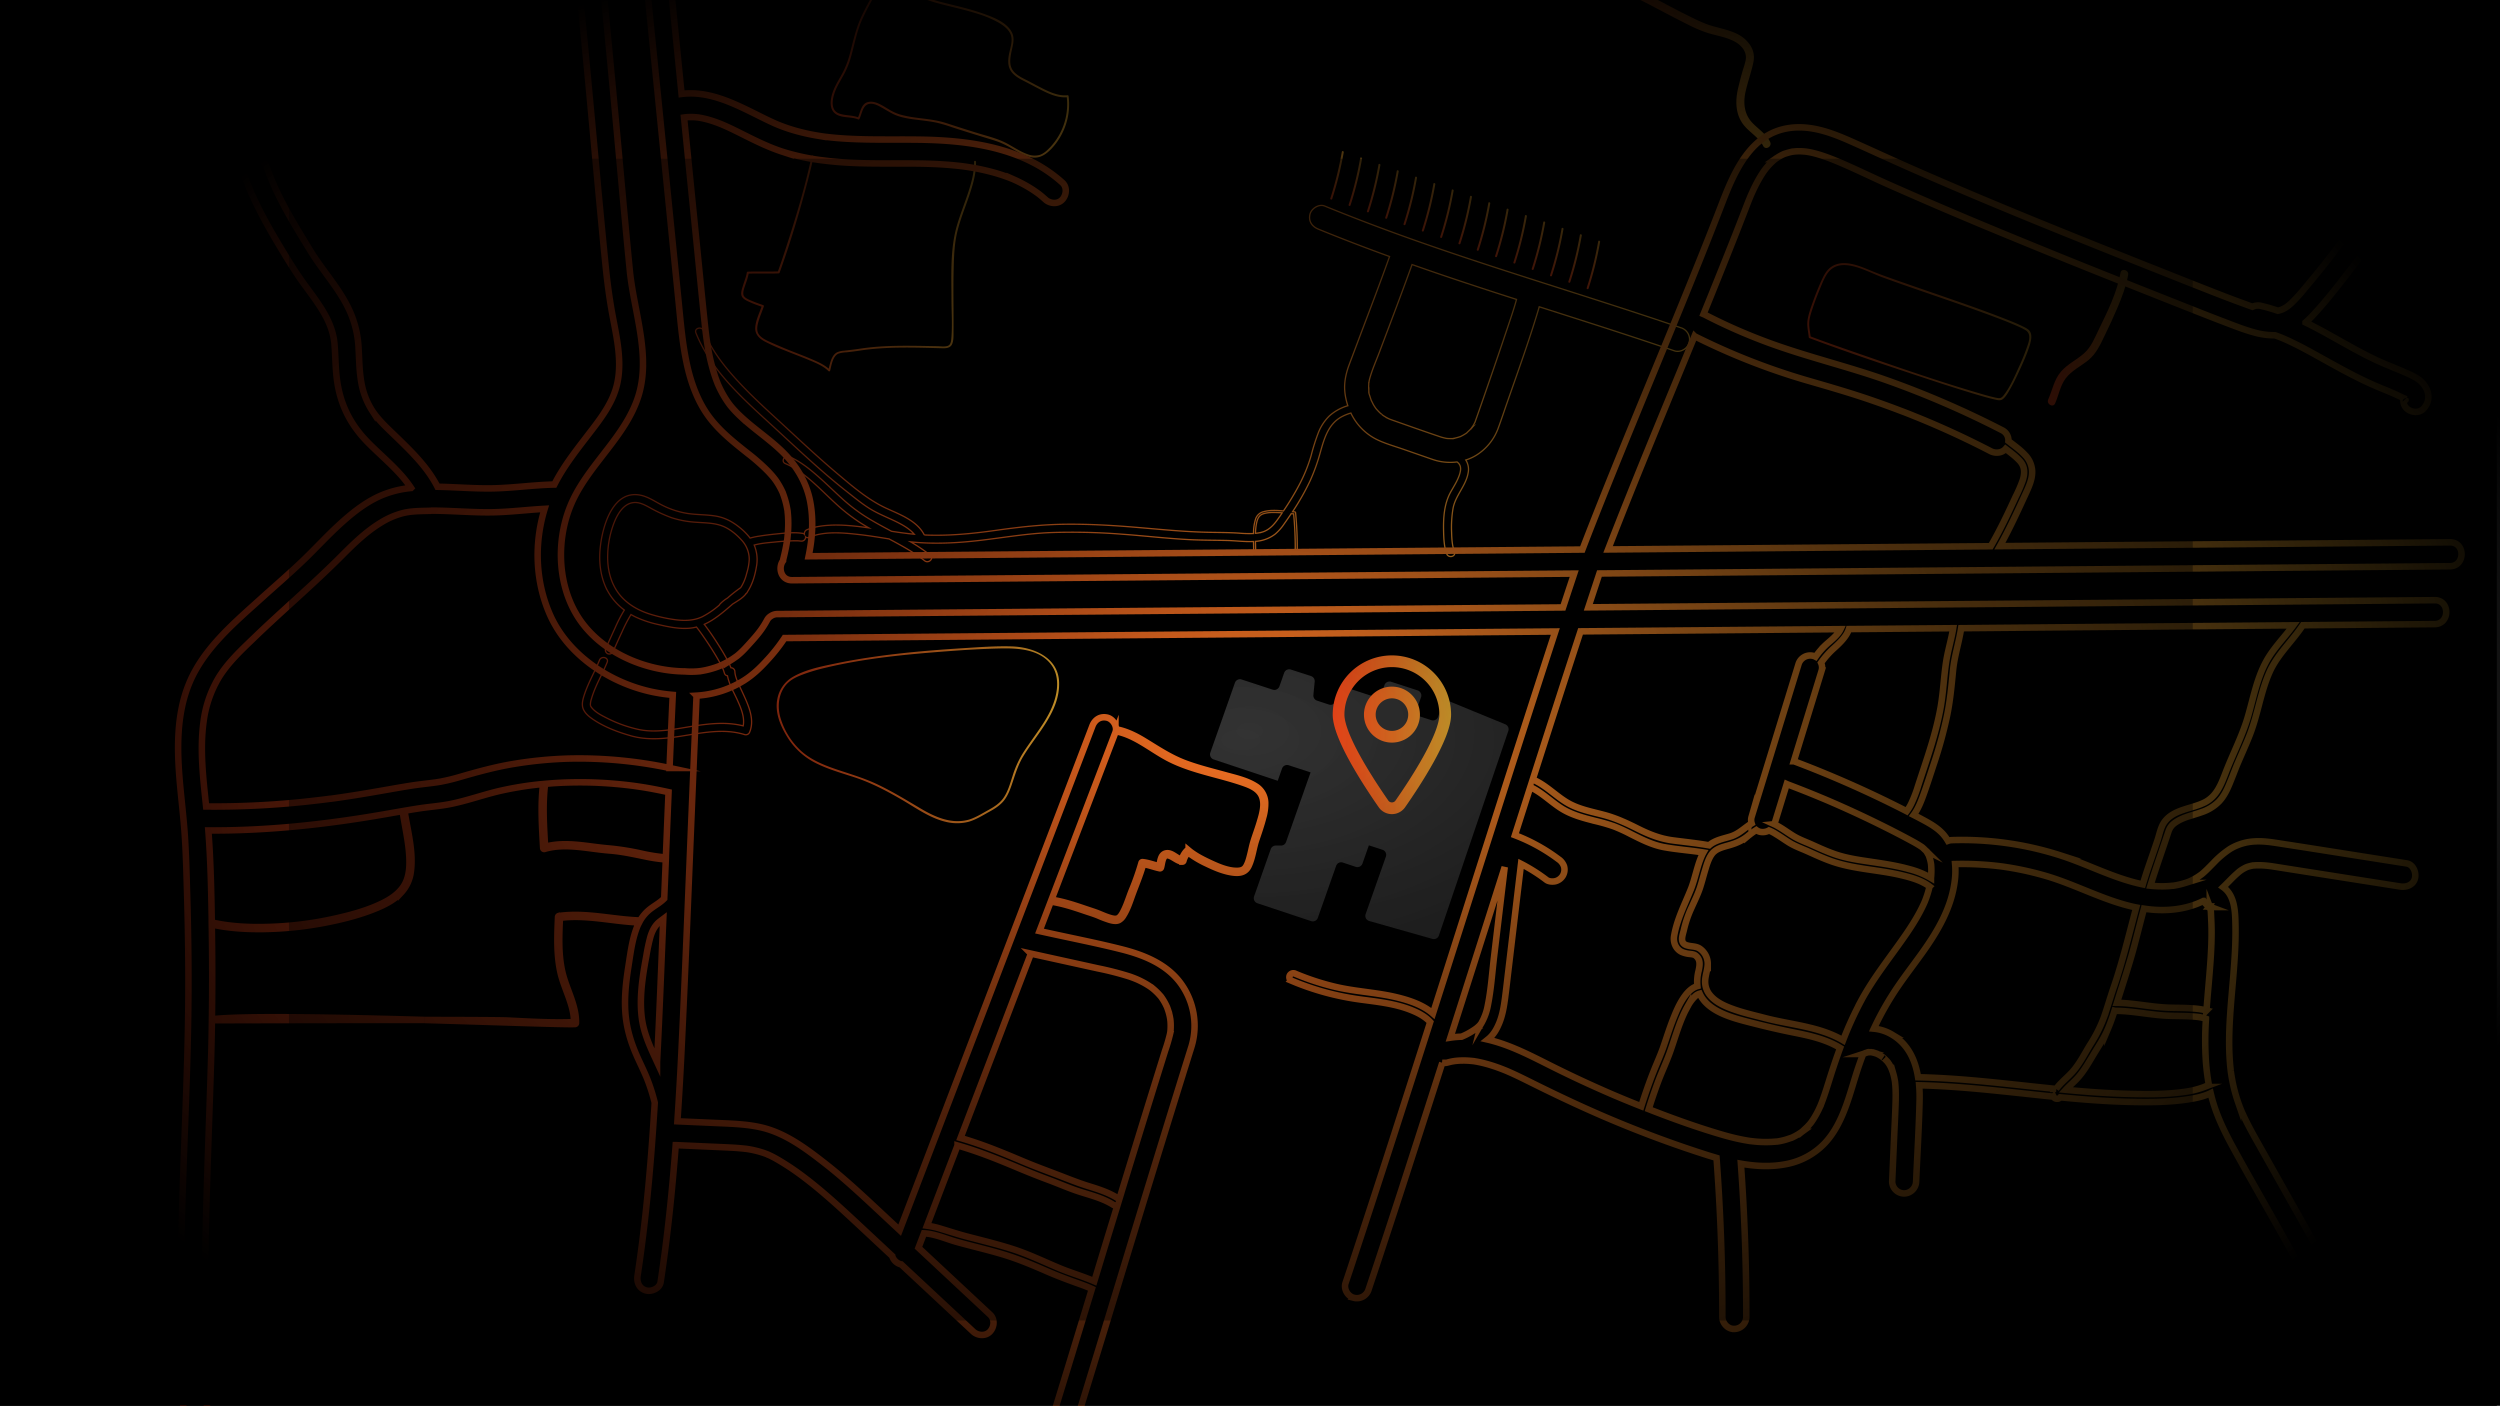 <svg id="f65cd752-c8bb-488b-950f-dc9674c15243" data-name="Слой 1" xmlns="http://www.w3.org/2000/svg" xmlns:xlink="http://www.w3.org/1999/xlink" viewBox="0 0 1920.61 1080"><defs><linearGradient id="f6a92fe5-fa51-41ba-92e2-0bf83fdcf16c" x1="1021.96" y1="134.69" x2="1032.34" y2="134.69" gradientUnits="userSpaceOnUse"><stop offset="0" stop-color="#fc4a1a"/><stop offset=".18" stop-color="#fb571d"/><stop offset=".51" stop-color="#fa7a25"/><stop offset=".96" stop-color="#f7b232"/><stop offset="1" stop-color="#f7b733"/></linearGradient><linearGradient id="ef8a8032-453b-46cc-b3d3-d6e886e8b6ae" x1="1036.03" y1="139.6" x2="1046.41" y2="139.6" xlink:href="#f6a92fe5-fa51-41ba-92e2-0bf83fdcf16c"/><linearGradient id="fc5216a8-9975-4609-a5ec-087ca37445cb" x1="1050.1" y1="144.52" x2="1060.47" y2="144.52" xlink:href="#f6a92fe5-fa51-41ba-92e2-0bf83fdcf16c"/><linearGradient id="ef5ffb62-eb1e-4c87-a8e5-c75ea6be6d1a" x1="1064.16" y1="149.43" x2="1074.54" y2="149.43" xlink:href="#f6a92fe5-fa51-41ba-92e2-0bf83fdcf16c"/><linearGradient id="b8628ef9-3352-48e3-bb10-a40f857be992" x1="1078.23" y1="154.35" x2="1088.61" y2="154.35" xlink:href="#f6a92fe5-fa51-41ba-92e2-0bf83fdcf16c"/><linearGradient id="ad987eb1-f1d1-4b1d-baf9-6cab10c21c75" x1="1092.3" y1="159.27" x2="1102.68" y2="159.27" xlink:href="#f6a92fe5-fa51-41ba-92e2-0bf83fdcf16c"/><linearGradient id="b8d7b732-b179-4230-b2e8-028ea314f60c" x1="1106.37" y1="164.18" x2="1116.74" y2="164.18" xlink:href="#f6a92fe5-fa51-41ba-92e2-0bf83fdcf16c"/><linearGradient id="b4a9c026-db2a-4866-8940-0bb164dde6ae" x1="1120.43" y1="169.1" x2="1130.81" y2="169.1" xlink:href="#f6a92fe5-fa51-41ba-92e2-0bf83fdcf16c"/><linearGradient id="b5e57293-b4ab-41ed-8cb7-1e865e0dae45" x1="1134.5" y1="174.01" x2="1144.88" y2="174.01" xlink:href="#f6a92fe5-fa51-41ba-92e2-0bf83fdcf16c"/><linearGradient id="e34d5ec4-3844-4e81-a637-dfbba794d221" x1="1148.57" y1="178.93" x2="1158.95" y2="178.93" xlink:href="#f6a92fe5-fa51-41ba-92e2-0bf83fdcf16c"/><linearGradient id="bf07550b-3d02-45b7-a588-d68d8b9593db" x1="1162.64" y1="183.84" x2="1173.01" y2="183.84" xlink:href="#f6a92fe5-fa51-41ba-92e2-0bf83fdcf16c"/><linearGradient id="b6d7aeb9-6fdf-4754-9c10-ecbfa209fc7c" x1="1176.7" y1="188.76" x2="1187.08" y2="188.76" xlink:href="#f6a92fe5-fa51-41ba-92e2-0bf83fdcf16c"/><linearGradient id="bcf67a6a-7c65-4b0e-97a6-15a161398029" x1="1190.77" y1="193.68" x2="1201.15" y2="193.68" xlink:href="#f6a92fe5-fa51-41ba-92e2-0bf83fdcf16c"/><linearGradient id="eea6cc7f-e634-41eb-83c1-fce6fd57ea00" x1="1204.84" y1="198.59" x2="1215.21" y2="198.59" xlink:href="#f6a92fe5-fa51-41ba-92e2-0bf83fdcf16c"/><linearGradient id="ad0958b1-e321-4766-863a-8eb87f259409" x1="1218.91" y1="203.51" x2="1229.28" y2="203.51" xlink:href="#f6a92fe5-fa51-41ba-92e2-0bf83fdcf16c"/><linearGradient id="a7252f00-1d25-4ce9-8a5b-57c4926a6349" x1="569.46" y1="202.46" x2="749.83" y2="202.46" xlink:href="#f6a92fe5-fa51-41ba-92e2-0bf83fdcf16c"/><linearGradient id="a759bf7f-cdbd-48c7-915d-a0d2ed0bbffc" x1="596.67" y1="564.45" x2="813.66" y2="564.45" xlink:href="#f6a92fe5-fa51-41ba-92e2-0bf83fdcf16c"/><linearGradient id="e4857348-ee57-4db1-92e6-096035842b35" x1="638.15" y1="52.17" x2="821.37" y2="52.17" xlink:href="#f6a92fe5-fa51-41ba-92e2-0bf83fdcf16c"/><linearGradient id="b66a4ffa-7673-4e61-9021-8686cbe50a7e" x1="1179.71" y1="37.99" x2="1360.28" y2="37.99" xlink:href="#f6a92fe5-fa51-41ba-92e2-0bf83fdcf16c"/><linearGradient id="a60214c5-456d-42a5-826b-151dee542a9d" x1="446.86" y1="362.64" x2="1298.51" y2="362.64" xlink:href="#f6a92fe5-fa51-41ba-92e2-0bf83fdcf16c"/><linearGradient id="f1dca898-e7c7-422b-8af9-93b90cd23686" x1="1129.56" y1="329.15" x2="1131.01" y2="329.15" xlink:href="#f6a92fe5-fa51-41ba-92e2-0bf83fdcf16c"/><linearGradient id="ef287270-3b69-494b-9950-b5ebe4a57a97" x1="1573.23" y1="259.43" x2="1635.05" y2="259.43" xlink:href="#f6a92fe5-fa51-41ba-92e2-0bf83fdcf16c"/><linearGradient id="abe16058-c21b-48a6-b719-5d51caf17882" x1="1388.38" y1="254.75" x2="1560.56" y2="254.75" xlink:href="#f6a92fe5-fa51-41ba-92e2-0bf83fdcf16c"/><linearGradient id="eef37274-3433-4b66-b9b4-c886ae9f8ad8" x1="1023.88" y1="564.45" x2="1114.82" y2="564.45" xlink:href="#f6a92fe5-fa51-41ba-92e2-0bf83fdcf16c"/><linearGradient id="b6ee2d9f-d970-4a9f-9c8c-9db2ee132e7c" x1="134.34" y1="476.03" x2="1893.58" y2="476.03" xlink:href="#f6a92fe5-fa51-41ba-92e2-0bf83fdcf16c"/><radialGradient id="af0311ae-76ca-45c6-9404-b54fde0f8e58" cx="953.28" cy="1276.58" r="579.84" gradientTransform="matrix(1 0 0 .54 0 -120.92)" gradientUnits="userSpaceOnUse"><stop offset="0" stop-opacity="0"/><stop offset="1"/></radialGradient><radialGradient id="a64866a7-bb1e-46e8-abe2-dedb21afdb36" cx="1191.32" cy="1954.43" r="959.86" gradientTransform="matrix(1.08 0 0 .67 -326.62 -747.9)" xlink:href="#af0311ae-76ca-45c6-9404-b54fde0f8e58"/></defs><path d="M-1.35-107.85h1919.52v1352.07H-1.35z"/><path d="M1030.85 116.62a264.74 264.74 0 01-8.85 35.75c-.3.94 1.18 1.35 1.48.41a264.85 264.85 0 008.84-35.76c.17-1-1.3-1.37-1.47-.4z" fill="url(#f6a92fe5-fa51-41ba-92e2-0bf83fdcf16c)"/><path d="M1044.92 121.53a264.88 264.88 0 01-8.85 35.76c-.3.94 1.18 1.34 1.48.4a264.71 264.71 0 008.84-35.75c.17-1-1.31-1.38-1.47-.41z" fill="url(#ef8a8032-453b-46cc-b3d3-d6e886e8b6ae)"/><path d="M1059 126.45a264.71 264.71 0 01-8.84 35.75c-.31.94 1.17 1.35 1.47.41a264.51 264.51 0 008.85-35.76c.17-1-1.31-1.37-1.48-.4z" fill="url(#fc5216a8-9975-4609-a5ec-087ca37445cb)"/><path d="M1073.05 131.36a264.88 264.88 0 01-8.85 35.76c-.3.94 1.18 1.34 1.48.41a264.88 264.88 0 008.85-35.76c.17-1-1.31-1.38-1.48-.41z" fill="url(#ef5ffb62-eb1e-4c87-a8e5-c75ea6be6d1a)"/><path d="M1087.12 136.28a265.25 265.25 0 01-8.85 35.76c-.3.94 1.18 1.34 1.48.4a264.71 264.71 0 008.84-35.75c.17-1-1.3-1.38-1.47-.41z" fill="url(#b8628ef9-3352-48e3-bb10-a40f857be992)"/><path d="M1101.18 141.2a264.71 264.71 0 01-8.84 35.75c-.3.94 1.17 1.34 1.48.41a264.85 264.85 0 008.84-35.76c.17-1-1.31-1.38-1.48-.4z" fill="url(#ad987eb1-f1d1-4b1d-baf9-6cab10c21c75)"/><path d="M1115.25 146.11a264.85 264.85 0 01-8.84 35.76c-.31.94 1.17 1.34 1.47.4a264.74 264.74 0 008.85-35.75c.17-1-1.31-1.38-1.48-.41z" fill="url(#b8d7b732-b179-4230-b2e8-028ea314f60c)"/><path d="M1129.32 151a264.74 264.74 0 01-8.85 35.75c-.3.94 1.18 1.35 1.48.41a264.51 264.51 0 008.85-35.76c.17-1-1.31-1.37-1.48-.4z" fill="url(#b4a9c026-db2a-4866-8940-0bb164dde6ae)"/><path d="M1143.39 155.94a264.88 264.88 0 01-8.85 35.76c-.3.94 1.18 1.34 1.48.41a265.22 265.22 0 008.84-35.76c.17-1-1.3-1.38-1.47-.41z" fill="url(#b5e57293-b4ab-41ed-8cb7-1e865e0dae45)"/><path d="M1157.45 160.86a264.71 264.71 0 01-8.84 35.75c-.3.94 1.17 1.35 1.48.41a264.71 264.71 0 008.84-35.75c.17-1-1.31-1.38-1.48-.41z" fill="url(#e34d5ec4-3844-4e81-a637-dfbba794d221)"/><path d="M1171.52 165.77a264.48 264.48 0 01-8.84 35.76c-.31.94 1.17 1.34 1.47.41a264.88 264.88 0 008.85-35.76c.17-1-1.31-1.38-1.48-.41z" fill="url(#bf07550b-3d02-45b7-a588-d68d8b9593db)"/><path d="M1185.59 170.69a265.25 265.25 0 01-8.85 35.76c-.3.94 1.18 1.34 1.48.4a264.74 264.74 0 008.85-35.75c.17-1-1.31-1.38-1.48-.41z" fill="url(#b6d7aeb9-6fdf-4754-9c10-ecbfa209fc7c)"/><path d="M1199.66 175.61a264.74 264.74 0 01-8.85 35.75c-.3.94 1.18 1.34 1.48.41a264.85 264.85 0 008.84-35.76c.17-1-1.3-1.38-1.47-.4z" fill="url(#bcf67a6a-7c65-4b0e-97a6-15a161398029)"/><path d="M1213.72 180.52a264.85 264.85 0 01-8.84 35.76c-.3.94 1.17 1.34 1.48.4a264.71 264.71 0 008.84-35.75c.17-1-1.31-1.38-1.48-.41z" fill="url(#eea6cc7f-e634-41eb-83c1-fce6fd57ea00)"/><path d="M1227.79 185.44a264.71 264.71 0 01-8.84 35.75c-.31.94 1.17 1.35 1.47.41a264.51 264.51 0 008.85-35.76c.17-1-1.31-1.37-1.48-.4z" fill="url(#ad0958b1-e321-4766-863a-8eb87f259409)"/><path d="M623.48 120.14c-5.14 24.13-12.42 47.91-20.05 71.35-1.91 5.88-3.88 11.73-6 17.54l.73-.56c-7.89.36-15.79-.08-23.68.24a.78.78 0 00-.74.56c-.47 3.36-1.88 6.59-2.86 9.82-.72 2.38-2.14 6-1.07 8.46s4.51 3.8 6.74 4.8c3 1.35 6.15 2.41 9.27 3.51l-.54-.94c-1.8 5.41-4.61 10.73-5.05 16.5-.4 5.2 2.8 8.46 7.1 10.85a145.6 145.6 0 0015.41 6.89c5.85 2.4 11.79 4.59 17.62 7 5.48 2.28 11.82 4.67 16.11 8.93a.77.77 0 001.28-.33c1.05-4 2-11.21 6.41-13.08a21.21 21.21 0 016-1c3.46-.35 6.88-.8 10.31-1.33 20.26-3.11 41-2.39 61.42-1.86 3.62.09 8.17.63 9.72-3.47 1.14-3 .88-6.68.92-9.84.07-5.35 0-10.69 0-16-.08-10.38-.16-20.78.1-31.17.25-9.64.53-19.6 2.82-29s5.93-18.22 9-27.27c2.88-8.48 5.6-17.36 5.38-26.41 0-1-1.56-1-1.53 0 .2 8.24-2.12 16.32-4.68 24.07-2.7 8.19-5.93 16.21-8.38 24.48-5.36 18.1-4.33 37.83-4.28 56.5 0 10.16.76 20.56-.11 30.69-.2 2.25-.5 5-3 5.72s-5.3.21-7.74.17c-20.05-.32-40.15-1.09-60 2-3.9.6-7.79 1-11.7 1.46a14.75 14.75 0 00-5.55 1.35c-4.39 2.46-5.39 9.37-6.53 13.71l1.28-.34c-4.28-4.25-10.45-6.66-15.91-9-6.88-2.9-13.93-5.41-20.79-8.36-3.2-1.37-6.42-2.73-9.59-4.19s-6.75-3.11-8.57-6.12c-1.91-3.18-.72-7.34.3-10.64 1.09-3.53 2.6-6.92 3.77-10.43a.79.79 0 00-.53-1c-2.8-1-5.61-1.93-8.33-3.1-2.06-.89-6.18-2.29-6.8-4.75s1-6.15 1.73-8.55a51.38 51.38 0 002.39-8.3l-.74.56c7.89-.32 15.79.12 23.68-.24a.78.78 0 00.74-.56c8.33-23.19 15.44-46.92 21.66-70.75 1.57-6 3.06-12.06 4.35-18.14.21-1-1.27-1.38-1.47-.41z" fill="url(#a7252f00-1d25-4ce9-8a5b-57c4926a6349)"/><path d="M744.37 629.66c-13.41 3.75-26.1-2-37.48-8.76-10.73-6.36-21.42-12.88-32.7-18.26-9.85-4.7-20.18-7.76-30.5-11.21-9.76-3.27-19.69-7.16-27.59-13.95a56.12 56.12 0 01-16.72-26.8c-2.51-9.3-.85-20.33 6.85-26.87 3.14-2.68 7.17-4.37 11-5.81a140.63 140.63 0 0116.94-5c30.64-7.35 62.48-10.34 93.83-12.7 13.11-1 26.24-1.79 39.38-2.12 14.08-.35 31.56.27 40.56 13 5.88 8.3 4.78 19.34 1.61 28.48-3.46 10-9.7 18.7-15.75 27.25-3 4.3-6.09 8.59-8.84 13.09a77.26 77.26 0 00-7.12 16.3c-1.88 5.71-3.52 11.93-7.06 16.88-2.9 4.07-7.11 6.72-11.42 9.08-4.88 2.67-9.65 5.76-15 7.41-.94.29-.54 1.77.4 1.47 5.48-1.69 10.35-4.82 15.35-7.56 4.06-2.22 8-4.69 11-8.32 3.62-4.45 5.44-10.16 7.22-15.52 2.13-6.45 4.22-12.81 7.76-18.65 10.77-17.76 28.3-34.69 27.56-57-.64-19.13-19.82-27-36.44-27.5-12.13-.38-24.4.56-36.5 1.32C707.53 500 674 503 641.45 509.79c-11.17 2.33-23.58 4.78-33.43 10.87a24.83 24.83 0 00-10.76 15.94c-2.21 10.4 2.12 20.9 7.54 29.58a54.27 54.27 0 0022.67 20.44c9.33 4.6 19.4 7.38 29.24 10.62 12.63 4.17 24.38 10.33 35.86 17 11.21 6.49 22.33 14.72 35.23 17.41a35.56 35.56 0 0017-.5.76.76 0 00-.43-1.49z" fill="url(#a759bf7f-cdbd-48c7-915d-a0d2ed0bbffc)"/><path d="M676-14.63c-4.53 9.26-9.94 18.07-14.29 27.42s-6.26 18.91-8.9 28.71a67.34 67.34 0 01-5.64 14.7c-2.18 4-4.64 7.93-6.47 12.15-2.3 5.29-4.56 14.07.52 18.59 4.67 4.16 12.49 2.39 18 4.8a.78.78 0 001-.28c2.25-4.44 2.54-11.76 8.9-11.76 3.1 0 6 1.7 8.62 3.16s5.34 3.17 8.11 4.57c6.3 3.19 13.7 4 20.62 4.84 4.39.56 8.8 1.06 13.14 2a106.74 106.74 0 0111.74 3.47c8.18 2.7 16.42 5.17 24.64 7.74 4 1.24 8.07 2.37 12 3.88a69 69 0 019.2 4.66c5.08 2.91 10.47 6.42 16.44 7s10.55-2.91 14.49-7.11a49.76 49.76 0 0012.81-40.2.75.75 0 00-.74-.56c-7.67.87-15.47-3.25-22.06-6.64-3.27-1.68-6.47-3.48-9.75-5.13s-6.66-3.31-9.21-6c-4-4.29-3.27-9.77-2.22-15.09.88-4.52 2.68-9.59 1-14.12-3.25-8.52-14.15-12.66-21.95-15.49-10.58-3.84-21.59-6.21-32.46-9C717.54.19 711.82-1.93 706-4c-9.68-3.39-19.51-6.89-28.09-12.65-.82-.55-1.59.78-.77 1.33 7.26 4.87 15.44 8.13 23.63 11.08C707-2 713.18.49 719.54 2.25c10.6 2.93 21.39 5.06 31.86 8.47a81 81 0 0115.65 6.6c3.74 2.17 7.76 5.07 9.39 9.25 1.92 4.89-.58 10.78-1.41 15.7-.78 4.66-.86 9.35 2.24 13.23 2.32 2.9 5.66 4.85 8.93 6.5 3.64 1.83 7.21 3.79 10.83 5.66 6.91 3.57 15.12 7.94 23.17 7l-.74-.57a48.12 48.12 0 01-12.41 38.71c-2.33 2.49-5 5.12-8.29 6.21a14.48 14.48 0 01-9.1-.48c-6.19-2.09-11.56-6.1-17.38-9-6.73-3.34-14.3-5.13-21.45-7.34q-12-3.72-24-7.67C719.11 92 711 91.39 703 90.28a83.12 83.12 0 01-11.92-2.43 39 39 0 01-8.4-3.94c-4.62-2.66-10.48-7.07-16.17-5.42-5.11 1.47-5.54 8.17-7.59 12.2l1.05-.27c-4.93-2.17-10.42-1.4-15.38-3.26-8.17-3.07-4.26-14.76-1.52-20.33 1.89-3.84 4.2-7.45 6.15-11.25a67.85 67.85 0 004.82-12.77c2.63-9.47 4.33-19 8.4-28 4.44-9.83 10.14-19 14.87-28.69.43-.88-.89-1.66-1.32-.77z" fill="url(#e4857348-ee57-4db1-92e6-096035842b35)"/><path d="M1359.93 109.05c-3.15-6.25-9.2-9.9-13.85-14.87-6.12-6.52-6.95-15.16-5.09-23.6 1.68-7.59 4.41-14.95 6-22.54 1.4-6.55-.6-12-5.2-16.78-5.06-5.27-12.12-7.47-19-9.34-3.45-.93-6.94-1.76-10.34-2.89a104.34 104.34 0 01-11.93-5.22c-17.6-8.44-34.39-18.49-52.26-26.37-20.93-9.23-43-15.51-63.88-24.85-3.57-1.6-6.69 3.68-3.1 5.29 18.3 8.18 37.46 14.07 56 21.55 18 7.24 34.8 16.91 52.06 25.69 7.62 3.87 15.4 8.07 23.63 10.5 6.8 2 14.24 3.11 20.44 6.74 4.93 2.89 8.83 7.91 7.69 13.79-.6 3.08-1.71 6.05-2.57 9.06-1.22 4.26-2.32 8.59-3.32 12.91-2.13 9.21-2 19.22 3.78 27.15 4.54 6.18 12.1 10 15.59 16.87 1.77 3.52 7.06.42 5.29-3.09z" fill="url(#b66a4ffa-7673-4e61-9021-8686cbe50a7e)"/><g id="f13cd67a-a403-4aa7-800a-d65ba0ebc42c" data-name="group" fill="none" stroke-miterlimit="10"><path d="M1291.32 251.79c-36.09-12.29-72.44-23.79-108.75-35.4-35.34-11.3-70.64-22.76-105.56-35.34q-29.91-10.77-59.36-22.77c-4.46-1.82-10.29 2-11.3 6.42-1.22 5.35 1.64 9.35 6.42 11.31 18.1 7.41 36.36 14.39 54.74 21.07-7.38 20.77-15.32 41.36-23.08 62l-7.77 20.64c-2.59 6.87-4.25 14.05-3.48 21.44a48.84 48.84 0 002.29 10.53 36.69 36.69 0 00-14.24 7.9 37.17 37.17 0 00-8.59 13.3 158.84 158.84 0 00-5.34 17 120.54 120.54 0 01-9.45 23.11A209.34 209.34 0 01986 392.54c-5.18-.49-10.41-.8-15.35.59a8.44 8.44 0 00-6.1 5.76 36.17 36.17 0 00-1.55 11 92.2 92.2 0 01-11.41-.33c-8.1-.53-16.19-.46-24.3-.65-18.23-.41-36.29-2.26-54.44-3.79-18-1.52-36-2.55-54.07-2.38s-35.69 2.17-53.54 4.68C747 410 728.62 411.83 710.18 411h-.08a1.17 1.17 0 01-.05-.11c-5.71-11.1-19-15.67-29.61-20.63-14-6.56-26.12-17.11-37.87-27-13.23-11.18-25.89-23-38.61-34.76-11.44-10.57-23.08-20.95-33.84-32.23-11.82-12.38-23.18-26.13-29.6-42.19-1.44-3.62-7.37-2-5.9 1.63 11.52 28.86 36.07 50.5 58.42 71.05 12.69 11.67 25.23 23.51 38.22 34.84 6.49 5.67 13.11 11.2 19.89 16.52 6.26 4.91 12.59 10.19 19.53 14.1 6.17 3.47 12.82 6 19.11 9.2 4.59 2.35 9.26 5.08 12.57 9-5.84-.56-11.65-1.38-17.45-2.27-5.71-3.06-11.44-6.11-17-9.44a128.92 128.92 0 01-20.15-14.93c-6.47-5.82-12.64-11.95-19.16-17.69-6.74-5.92-13.93-11.69-22.22-15.27-3.58-1.54-6.71 3.73-3.09 5.29 15 6.5 26.45 19.5 38.32 30.35a140.89 140.89 0 0019.5 15.27c2.07 1.31 4.18 2.56 6.3 3.79-13-1.78-26.47-3.32-39.44-.9a39.57 39.57 0 00-8 2.33 3.31 3.31 0 00-2 3.51 2.21 2.21 0 00-1.27-.68c-6.93-1.09-14.32-.18-21.25.53-4.07.41-8.15.92-12.19 1.58a53.29 53.29 0 00-7 1.49 46 46 0 00-8.21-8.28c-5.51-4.43-11.44-7.54-18.47-8.67s-14.14-.9-21.16-1.94a65.57 65.57 0 01-19.16-6.11c-5.47-2.67-10.77-6.53-16.79-7.86-21.23-4.68-29.2 22.64-31.15 38.45-1.34 10.84-.48 22 4 32.07a45.64 45.64 0 0014.32 17.63 111 111 0 00-7.17 13.88c-2.37 5.08-4.61 10.22-7 15.3a3.15 3.15 0 001.1 4.19 3.08 3.08 0 004.19-1.1c2.37-5.07 4.61-10.21 7-15.3a114.59 114.59 0 017-13.54c1.1.64 2.22 1.26 3.37 1.82a81.08 81.08 0 0017.56 5.86c7.67 1.78 15.64 3.46 23.56 2.88a33.92 33.92 0 005.8-.95l.11.16c.88 1.08 1.2 1.52 2.2 2.88s2 2.71 2.93 4.09c2.31 3.3 4.54 6.67 6.7 10.08s4.22 6.82 6.11 10.35a33.59 33.59 0 013.39 7.76 2.72 2.72 0 002.39 2.14c1.19 6.46 4.82 12.58 7.48 18.42 2.78 6.11 5.9 13.27 4.59 20.06-12.86-3.26-26.15-1.77-39.15.31-13.3 2.12-27.34 5.27-40.8 2.54a101.46 101.46 0 01-25.22-9.05c-3.83-1.93-8.1-4.13-10.93-7.45a7 7 0 01-1.11-1.62c-.07-.15-.19-.72-.18-.52a14.21 14.21 0 01.82-5c2.81-9.83 8.25-18.63 12.08-28.06 1.48-3.65-4.44-5.24-5.91-1.63-3.43 8.46-8.44 17.05-11.44 26-1.17 3.47-2.51 7.75-1.11 11.33 1.49 3.81 5.18 6.57 8.48 8.73 8.51 5.59 18.6 9.34 28.36 12.09 12.43 3.49 25.21 2.29 37.8.33 16.4-2.55 33.27-6.34 49.58-1.25a3.15 3.15 0 003.77-2.14c3.3-8.1.29-17-3-24.6-1.71-4-3.66-7.9-5.43-11.88-1.37-3.07-2.84-6.42-3-9.82a3 3 0 00-3-2.94 55.89 55.89 0 00-3.05-6.45c-1.94-3.66-4.08-7.21-6.3-10.72-3.5-5.53-7.16-11-11.18-16.2 8.1-3.58 15-9.7 21.84-15.6 3.66-2.37 7.57-4.4 10.34-8l.09-.13a2.9 2.9 0 001-1.38c3.7-5.54 5.7-12.54 6.79-18.96a29.09 29.09 0 00-1.68-16.83c5.17-1.43 10.83-1.83 16-2.35 3.84-.4 7.69-.7 11.55-.85 1.6-.07 3.2-.1 4.81-.08.71 0 1.42 0 2.13.08l.85.07h.29a3.15 3.15 0 003.76-2.14 2.68 2.68 0 00.08-1.06 2.39 2.39 0 002.69.38c11.7-4.86 25.5-3.57 37.78-2.21 7.92.87 15.77 2.18 23.63 3.42l1.78.94c8.83 4.75 17.71 9.63 25.6 15.87 3.07 2.42 7.43-1.89 4.34-4.33a135.91 135.91 0 00-15.16-10.22c17.92 1.9 36 .93 53.86-1.18s35.67-5.21 53.78-5.94a487.46 487.46 0 0154.19 1.2c18 1.28 36 3.47 54.06 4.29 9.06.41 18.11.36 27.17.58 6.67.15 13.35 1.08 20 .79h.38c.05 2.51.14 5 .14 7.54a.77.77 0 001.53 0c0-2.53-.1-5.09-.17-7.65a27.71 27.71 0 0015.08-5.52 37.56 37.56 0 007-7.94q2.76-3.85 5.38-7.81c.62.05 1.25.09 1.87.12a274.52 274.52 0 011.24 29.94.77.77 0 001.53 0 268.28 268.28 0 00-1.25-30.69.79.79 0 00-.76-.77c-.52 0-1.05-.07-1.58-.1l.72-1.07a186.43 186.43 0 0012.73-22.6 146.36 146.36 0 007.89-22c2.89-10.22 5.95-21.22 15.75-26.92a35.89 35.89 0 017.71-3.21 43.51 43.51 0 0019.21 19.96c6.64 3.38 14.14 5.43 21.16 7.87l22.46 7.81a41.11 41.11 0 0018.73 1.91 6.34 6.34 0 012.31 2.8c.79 2 .39 4.19-.17 6.16-1.43 5-4.41 9.48-6.93 14-5.2 9.27-5.78 20.12-5.53 30.56.14 5.63.4 11.79 2.43 17.11 1.39 3.64 7.32 2.06 5.91-1.63-1.81-4.75-2.06-10.11-2.2-15.14a87.65 87.65 0 011.1-18.09c1.85-10.11 10.15-17.6 11.7-27.81a13.18 13.18 0 00-1.9-9.43 36.14 36.14 0 0010.44-5.27 41 41 0 0014.54-19.36c2.34-6.34 4.46-12.76 6.68-19.14 8.26-23.79 16.9-47.54 24.12-71.67l.65-2.3q21.09 6.75 42.2 13.5c20.61 6.64 41.2 13.38 61.7 20.36 4.56 1.55 10.25-1.78 11.31-6.42a9.41 9.41 0 00-6.39-11.32zm-717.66 188.6a36.46 36.46 0 01-4.24 10.47c-.17.26-.38.48-.57.73a108.06 108.06 0 00-9.94 7.85 26.92 26.92 0 00-5.84 4.69 3.22 3.22 0 00-.48.74 65.11 65.11 0 01-13 8.89c-6.3 3.07-13.45 3.26-20.29 2.4a118.13 118.13 0 01-19.75-4.31c-9.49-2.92-18.59-8.18-24.53-16.31-6.08-8.31-8.39-18.5-8.18-28.67A73.11 73.11 0 01472 401c2.54-6.23 7-13.87 14.36-14.85 4.61-.62 8.71 1.61 12.62 3.72a113.93 113.93 0 0016.85 7.82 75.6 75.6 0 0019.09 3.54c6.06.44 12.23.43 18.09 2.2 6.46 1.95 12.17 6.48 16.65 11.44a21.6 21.6 0 015.93 14.88 42.29 42.29 0 01-1.93 10.64zM984.38 395c-3.87 5.6-7.6 11.56-14.44 13.71a27.19 27.19 0 01-5.42 1 43.06 43.06 0 01.92-8.24c.7-3.18 1.93-5.73 5.19-6.78 3.74-1.2 7.92-1.05 11.79-.87.87 0 1.73.11 2.6.17-.22.38-.43.7-.64 1.01zm67.13-100.58v0c.08-1.42.07-.54 0 .01zM1116 337l1.07-.19a2.33 2.33 0 01-1.07.19zm41.69-83.91q-6.35 19-12.94 38-3.39 9.84-6.82 19.67l-3.15 9c-.49 1.38-1 2.77-1.46 4.14 0 .13-.19.47-.29.71h0c-.44.83-.86 1.65-1.34 2.45-.35.57-.73 1.12-1.1 1.68l.16-.18a2.52 2.52 0 00-.21.25 4.23 4.23 0 01-.42.48v.05c-1.06 1.13-2.24 2.13-3.32 3.24l-.61.43c-.56.37-1.12.73-1.7 1.06s-1.37.74-2.07 1.1l-.4.22-.48.14a38.37 38.37 0 01-4.2 1.15c-.33.06-.67.1-1 .17a2.44 2.44 0 00-.33.09h-1.61c-.8 0-1.6 0-2.39-.06-.06 0-.47-.06-.76-.08a40.31 40.31 0 01-4.69-1.2c-12.48-4.2-24.89-8.62-37.32-13l-.53-.18c-.34-.12-.67-.26-1-.37l-1.07-.5a35.14 35.14 0 01-3.89-2.26c-.36-.23-.7-.49-1-.74.41.27-1-.85-1.37-1.17a42.74 42.74 0 01-3-3.14l-.36-.43-.06-.07c-.5-.74-1-1.46-1.47-2.22-.75-1.23-1.28-2.6-2-3.82h0c0-.09 0-.18-.07-.25-.3-.84-.59-1.67-.83-2.52s-1.28-3.32-1-4.24c0 .12.21 2.27.06.45l-.09-1c0-.79-.09-1.57-.1-2.36s0-1.59.07-2.38v-.8a11.07 11.07 0 00.29-1.87c.19-.92.42-1.82.68-2.72 1.9-6.57 4.77-13 7.18-19.37 8.45-22.44 17-44.85 25.12-67.4q16.7 5.9 33.49 11.51 23.32 7.81 46.76 15.28c-2.11 7.78-4.8 15.4-7.33 23.02z" stroke="url(#a60214c5-456d-42a5-826b-151dee542a9d)"/><path d="M1130.13 329.31c.15-.15.28-.32.42-.48v0a.1.1 0 010-.05c-.55.62-.55.68-.42.53z" stroke="url(#f1dca898-e7c7-422b-8af9-93b90cd23686)"/></g><path d="M1629.08 209.54c-2.77 15.31-10 29.83-16.77 43.72-3.15 6.51-5.83 13.47-11.4 18.33s-12.59 8.14-17.55 13.87c-5.37 6.22-6.57 14.1-9.83 21.39-1.6 3.57 3.68 6.69 5.29 3.09 2.82-6.31 3.93-13.78 8.21-19.35 4.59-6 11.72-9.3 17.44-14 6-4.95 9-11.7 12.31-18.52 3.56-7.3 7-14.66 10.16-22.16 3.35-8 6.5-16.19 8-24.73.7-3.85-5.2-5.51-5.91-1.62z" fill="url(#ef287270-3b69-494b-9950-b5ebe4a57a97)"/><path d="M1559.75 263.77c.94-3.4 1.65-7.85-1.37-10.46a18.76 18.76 0 00-3.83-2.29c-4.76-2.41-9.76-4.36-14.72-6.31-15.52-6.09-31.29-11.56-47-17-14.69-5.12-29.44-10.1-44.09-15.37a287.42 287.42 0 01-13.23-5.17c-8.32-3.49-19.57-7.85-28.08-2.56-4.44 2.75-6.58 7.48-8.63 12.07q-3.29 7.35-6 15c-1.68 4.64-3.45 9.45-4.17 14.36-.62 4.23.49 8.81.94 13a.82.82 0 00.57.74c27.93 10.5 56.29 20 84.61 29.38 14.46 4.8 29 9.57 43.56 13.9 4.59 1.36 9.21 2.73 13.89 3.78 2.27.51 4.64 1.32 6.6-.32 2.3-1.93 3.92-4.89 5.39-7.44 2.42-4.19 4.55-8.54 6.58-12.93 3.34-7.22 6.74-14.65 9-22.29a.77.77 0 00-1.48-.41 161.46 161.46 0 01-7.78 19.51c-3.12 6.92-6.3 14.33-10.94 20.39-2.21 2.89-3.29 2.82-6.59 2.11-4.31-.94-8.57-2.19-12.8-3.44-30.47-8.93-60.54-19.38-90.53-29.78-13.09-4.54-26.18-9.06-39.15-13.94l.57.74c-.41-3.77-1.39-7.9-1.1-11.72s1.62-7.46 2.78-11c1.58-4.76 3.38-9.45 5.3-14.08 1.61-3.87 3.16-8 5.45-11.55 9.64-14.89 30.13-2.2 42.54 2.32 28.47 10.38 57.34 19.62 85.71 30.29 6.32 2.38 12.66 4.78 18.82 7.57a51.22 51.22 0 015.49 2.76c3.55 2.14 3.28 6 2.23 9.79a.77.77 0 001.46.35z" fill="url(#abe16058-c21b-48a6-b719-5d51caf17882)"/><path id="bfbcff35-16fa-4bfc-a04e-2cf93e125ad4" data-name="domcenter" d="M1115.86 688c14-41.31 36.45-107.44 42.9-126.45a4.1 4.1 0 00-2.33-5.12l-42.86-17.61a4.12 4.12 0 00-5.45 2.44l-3.33 9.46a4.12 4.12 0 01-5.16 2.54l-8.65-2.82a4.12 4.12 0 01-2.61-5.29c1-2.81 2.3-6.53 3.33-9.47a4.1 4.1 0 00-2.6-5.28l-20.32-6.62a4.12 4.12 0 00-5.16 2.54l-2.29 6.52a4.1 4.1 0 01-5.14 2.55l-22.12-7.21a4.11 4.11 0 00-5.16 2.54c-.93 2.67-2 5.68-2.81 8a4.11 4.11 0 01-5.16 2.54l-9.08-3A4.11 4.11 0 011009 534l1-10.33a4.1 4.1 0 00-2.81-4.29l-15.49-5a4.11 4.11 0 00-5.16 2.55l-3.64 10.36a4.1 4.1 0 01-5.15 2.54L953.87 522a4.11 4.11 0 00-5.15 2.55l-18.89 53.63a4.09 4.09 0 002.57 5.27l47.75 15.89 1.46.5 3.3-9.38a4.11 4.11 0 015.15-2.55l16.78 5.47-.13.36-18.71 53.1a4.11 4.11 0 01-3.88 2.75h-4a4.11 4.11 0 00-3.89 2.76l-12.79 36.3a4.1 4.1 0 002.57 5.26l41.25 13.73a4.09 4.09 0 005.16-2.52c3.45-9.81 10.06-28.57 14.06-39.93a4.1 4.1 0 015.17-2.53l9.88 3.29a4.11 4.11 0 005.18-2.54c1.92-5.46 4.87-13.82 4.87-13.82l.05-.15c3 .95 6.72 2.17 10.45 3.39a4.09 4.09 0 012.61 5.26l-15.55 44.16a4.09 4.09 0 002.76 5.31l48.54 13.75a4.09 4.09 0 005-2.62c1.85-5.48 5.65-16.69 10.42-30.69z" fill="#333"/><path d="M1069.35 508a41 41 0 00-41 41c0 16.95 23 52 34.52 68.59a7.87 7.87 0 0012.91 0c11.54-16.56 34.51-51.64 34.51-68.59a41 41 0 00-40.94-41zm0 58a17 17 0 1117-17 17 17 0 01-17 17z" fill="none" stroke-miterlimit="10" stroke-width="9" stroke="url(#eef37274-3433-4b66-b9b4-c886ae9f8ad8)" id="a493fdd3-1123-4384-8f8a-df25badedd15" data-name="metka"/><path d="M1882.2 416.63l-345.8 2.94c7.17-12.78 13.29-26.12 19.41-39.42 2.66-5.79 5.68-12 5.37-18.51a19.11 19.11 0 00-5.63-12.32c-3.75-4-8.31-7.14-12.6-10.53a8.6 8.6 0 00-4.41-8.06 716.77 716.77 0 00-89-38.59c-30.48-10.83-62.07-18.14-92.39-29.43a428.31 428.31 0 01-47.67-21.08c-.25-.12-.51-.2-.76-.31q12.28-30.16 24.28-60.47 3.87-9.85 7.68-19.72c1.08-2.8 2.15-5.59 3.27-8.36l.69-1.67c.18-.44.37-.87.56-1.3q1.13-2.58 2.34-5.12c1.21-2.52 2.5-5 3.91-7.43a79.04 79.04 0 012.4-3.92c.5-.76 1-1.52 1.54-2.26.12-.16.79-1 1-1.33a51.6 51.6 0 015.48-5.87c.54-.49 1.1-1 1.66-1.44 1.39-1.17.54-.39.22-.17a42.31 42.31 0 014.47-2.8c.65-.35 1.32-.68 2-1l.28-.14.44-.14c1.77-.57 3.52-1.07 5.33-1.5a36.45 36.45 0 019.52-.33c6.24.46 14 3 20.51 5.49 14.84 5.78 29.73 13.33 44.52 19.89q46.5 20.63 93.56 39.91 46.51 19.2 93.3 37.68 23.54 9.36 47.08 18.66c8 3.16 16 6.31 24 9.35 7.63 2.88 15.3 6 23.2 8.11a55.21 55.21 0 0015.77 2.11c.91.34 1.84.65 2.75 1l2.54 1 .43.18 2 .86c8 3.58 15.82 7.71 23.52 12 16 8.84 31.71 17.9 48.61 24.94 2.53 1.06 5.07 2.09 7.6 3.14l.82.34 1.43.61c1.33.58 2.66 1.17 4 1.79s2.62 1.24 3.91 1.9c.38.2.77.39 1.15.61a.13.13 0 01.06 0 8.49 8.49 0 002.45 7.9c3.51 3.21 9.58 3.82 13 0 5.22-5.83 4.43-13.18-.39-19-3.31-4-8-6.09-12.66-8.17-5.42-2.45-11-4.64-16.46-6.93l-.32-.13-.15-.07-1.78-.76q-1.6-.71-3.21-1.44-3.35-1.55-6.65-3.19c-16.66-8.29-32.42-18.29-49.16-26.42a65.65 65.65 0 004.91-4.68c10.8-11.45 20.52-24.11 30.12-36.56a718 718 0 0052.2-77.61q5.85-10.05 11.36-20.29a9.38 9.38 0 00-3.3-12.58c-4.18-2.45-10.21-1.08-12.57 3.3a719.76 719.76 0 01-50 79.74 681.985 681.985 0 01-28.5 36.71c-4.65 5.59-9.23 11.39-14.45 16.47-3.43 3.34-6.71 5.68-11.07 6.52a129.92 129.92 0 00-13-3.77 10.15 10.15 0 00-6.47.72c-2.09-.73-4.16-1.5-6.18-2.24-8.08-2.93-16.1-6-24.1-9.13-15.74-6.16-31.44-12.42-47.15-18.66-31.37-12.45-62.7-25-93.92-37.78-30.87-12.67-61.61-25.62-92.15-39.08-15.07-6.64-30-13.59-45.06-20.27-14.83-6.58-30.63-12.5-47.13-10.19-29.61 4.13-42.27 33.12-51.78 57.81-10.39 26.94-21.19 53.72-32.1 80.44-22.79 55.83-46.18 111.41-68.21 167.54q-3.54 9-7 18.07L888 425.07l-266.78 2.27c2.87-13.84 3.86-28 1.2-42-2.9-15.2-11.07-28.43-22.14-39.05-9.86-9.46-21.39-17-31.32-26.36a87 87 0 01-6.9-7.21c-.5-.59-1-1.19-1.47-1.78 1 1.17-.24-.33-.55-.76a72.608 72.608 0 01-3.17-4.75 83.67 83.67 0 01-4.92-9.32c-.17-.37-.33-.75-.5-1.12v-.05c-.29-.76-.6-1.51-.89-2.27-.68-1.79-1.3-3.59-1.88-5.41a153.06 153.06 0 01-4.92-20.94c-.3-1.78-.59-3.57-.85-5.36-.11-.74-.21-1.47-.31-2.2s-.17-1.33-.25-2c-.45-3.59-.84-7.18-1.21-10.77-1.81-17.42-3.51-34.85-5.26-52.28L525.5 90.27l.63-.1 1.15-.12a46.88 46.88 0 016.91 0c.34 0 1.89.19 2.21.21 1 .15 2 .33 3 .53 2.31.48 4.58 1.08 6.83 1.78s4.56 1.52 6.79 2.4c.53.21 1.06.44 1.6.64l.15.06h0c1.33.58 2.65 1.17 4 1.77 4.54 2.08 9 4.33 13.46 6.56 9.42 4.72 18.94 9.33 29 12.6a173.37 173.37 0 0031.88 6.73c21 2.68 42.28 2.21 63.43 2.25 9.54 0 19.08.16 28.6.8q6.93.47 13.83 1.28l2.18.29q1.32.18 2.64.39 3.6.56 7.19 1.26c5 1 10 2.17 14.85 3.62q3.81 1.14 7.56 2.5c1.12.4 2.23.83 3.33 1.27l1.47.59h0l.33.15a110.48 110.48 0 0113.56 7.18c2.11 1.33 4.16 2.76 6.18 4.24l.25.2c.55.44 1.09.87 1.63 1.32 1 .85 2 1.73 3 2.63 3.56 3.22 9.52 3.78 13 0 3.22-3.52 3.81-9.56 0-13-29.75-26.88-71.11-32.47-109.7-33-21.41-.32-42.87.51-64.23-1.35-2.6-.23-5.19-.49-7.78-.81l-1.32-.16-.78-.11c-1.51-.22-3-.45-4.52-.71a156.56 156.56 0 01-15.6-3.42 131.92 131.92 0 01-14.86-5.05l-2.06-.88c-1.06-.47-2.11-1-3.16-1.45-2.38-1.11-4.74-2.26-7.09-3.43-19.22-9.53-39.59-20.53-61.42-17.76q-4.6-45.91-9.22-91.83l-1.32-13.19c-.48-4.77-3.89-9.43-9.19-9.19-4.57.21-9.71 4.07-9.19 9.19l10.73 106.4 10.64 106q2.67 26.61 5.35 53.23c1.56 15.58 2.87 31.29 6.18 46.63 3.09 14.37 8.24 28.84 17.06 40.73C553.11 331.49 564 340 575 348.75a152.25 152.25 0 0115.22 13.48c1 1.1 2.08 2.22 3.06 3.38.46.54.91 1.1 1.36 1.65-.38-.45.64.85 1 1.28a59.34 59.34 0 015.36 9.26l.39.88a.26.26 0 010 .08c.33.94.71 1.86 1 2.81.59 1.74 1.1 3.52 1.54 5.31s.78 3.6 1.09 5.43c0 .22.06.37.08.47s0 .25 0 .47c.11 1 .2 2 .28 3a90 90 0 010 11.73c-.11 1.76-.26 3.51-.45 5.27 0 .31-.16 1.3-.19 1.55-.15 1-.3 2-.47 3-.66 3.84-1.49 7.65-2.44 11.42a9 9 0 00-.23 1.54c-4 5.32-1.71 15.1 6.95 15l496.48-4.22 104.35-.88q-4.32 13-8.61 26l-324.19 2.73-279.28 2.37a8.74 8.74 0 00-4.95 1.47 8 8 0 00-3 3.08c-4 7.42-7.64 11.57-13.21 17.75-2.4 2.65-4.79 5.35-7.44 7.75-.57.52-1.15 1-1.74 1.52l-.92.75c-1.37.95-2.72 1.94-4.14 2.83a68.39 68.39 0 01-8.6 4.52l-1.23.49c-.74.28-1.49.55-2.24.81-1.75.59-3.53 1.12-5.32 1.58-1.53.38-3.07.72-4.62 1l-1.51.25s-1.94.22-2.25.25a62.74 62.74 0 01-10 0c-31.38-.34-65.62-15.23-82.6-42.66-16.18-26.15-16.28-62.15-3.1-89.55 13.41-27.87 39.85-48.6 49.66-78.24 10.36-31.27-2.92-65.32-6.16-96.75-4.23-42.55-7.93-85.29-11.93-128-5.06-54.13-10.23-108.25-16.2-162.29-4.8-43.54-9.5-87.32-17.62-130.42q-1-5.34-2.14-10.66c-2.49-11.56-20.21-6.66-17.73 4.89 8.68 40.37 13 81.83 17.6 122.81 6.23 55 11.54 110 16.71 165.11 4.2 44.75 8.12 89.54 12.64 134.26 1.3 12.85 3 25.57 5.36 38.26 3.31 17.57 7.68 36.33 3.08 54.07-3.86 14.9-14.36 27.61-23.56 39.61-8.81 11.48-17.68 23-24.26 36-15.87.3-31.61 2.66-47.47 2.94-14.12.25-28.21-1-42.31-1.23-7.64-15-19.84-26.85-31.89-38.53-6.4-6.21-13.28-12.37-18.21-19.86a58 58 0 01-8.53-22.44c-1.47-8.44-1.5-17.12-2-25.65a78.16 78.16 0 00-6.61-28.12c-7.53-17-20.69-30.88-30.35-46.63C226 172.22 213 151.44 205 128.67c-3.9-11.08-21.67-6.31-17.73 4.89 7.3 20.72 18.14 39.94 29.48 58.68 5.18 8.57 10.41 17.07 16.28 25.2 5.36 7.41 11 14.66 15.61 22.57 4.32 7.4 7.58 15.5 8.31 24.12.75 8.86.7 17.76 1.78 26.6 2.34 19.12 9.86 34.67 23.29 48.54 10.94 11.3 24.89 22.09 33.8 35.63a76.91 76.91 0 00-24.57 6.44c-11.52 5.31-21.64 13.51-30.91 22.05s-17.6 17.61-26.54 26.27c-10.63 10.28-21.89 19.9-32.85 29.82-21 19-44.53 38.66-55.6 65.46-10 24.22-9.39 51.13-7.12 76.76 1.11 12.47 2.63 24.91 3.54 37.4 1.15 15.68 1.49 31.45 1.95 47.16 1 33.58 1.33 67.17.75 100.76C143.32 854 139 920.86 139 987.85c0 18.24.1 36.48.46 54.71.32 15.78 1.73 31.63 1.26 47.4-.37 12.76-1.41 25.52-.83 38.28.5 11.25 1.79 24.34 8.92 33.58 3 3.92 7.9 6 12.58 3.3 3.86-2.26 6.35-8.63 3.29-12.58-5.11-6.62-6-15.6-6.41-24.3-.5-11.07.2-22.15.65-33.21.5-12.14-.27-24.19-.65-36.33-.52-16.17-.72-32.35-.81-48.53-.37-65 2.75-129.92 4.67-194.91q.47-15.74.67-31.47c20.81-.06 103.58-.28 163.58-.22-65.74-1.87-139.4-3.38-163.57-.55q.48-32.26 0-64.56c0-2.74-.09-5.5-.13-8.25 12.65 2.87 25.82 3.65 38.73 3.53a270.19 270.19 0 0049.59-5.13c13.64-2.69 27.65-6.31 40.41-11.89 6.13-2.69 12.16-6.1 16.79-11a28.71 28.71 0 007.51-16.61c1.92-15.52-2.61-30.87-4.9-46.23l5.35-.92 4.27-.69 1.81-.27.89-.13c7.48-1.11 15-1.64 22.47-3.11 13.72-2.7 26.9-7.68 40.57-10.63q10.24-2.22 20.62-3.65l.39-.05 2.84-.35c1.57-.19 3.15-.36 4.73-.53.82-.08 1.65-.12 2.47-.2-2 16.25-.85 32.84.06 49.13a.78.78 0 001 .74c16.13-4.83 33.53-.1 49.85 1.15 9 .68 17.61 2.54 26.38 4.33a126.56 126.56 0 0017 2.58q-.61 15-1.24 30c-3.14 3.23-7.2 5.33-10.75 8.09a30.38 30.38 0 00-7.68 8.78c-20.87-.62-41.62-6.37-62.58-3.44a.8.8 0 00-.56.74c-.62 14.16-1.27 29.06 1.95 43 2.93 12.67 10.33 24.52 10.32 37.78-16.85.65-33.67-.35-50.49-1.19-5.57-.27-31.43-.39-64-.43 56.29 1.61 106.74 3.49 115.27 3.13a.77.77 0 00.76-.76c.29-13.14-6.72-24.91-10-37.31-3.66-14-3-29.21-2.32-43.52 20.37-2.71 40.57 2.76 60.87 3.52-.32.64-.68 1.26-1 1.93-4.33 10-5.63 21.38-7.31 32-1.83 11.63-3.17 23.45-2.32 35.23.87 12.11 4.24 23.16 9.18 34.19 2.61 5.83 5.5 11.54 7.83 17.49a140.08 140.08 0 015.56 17.64c-.7 11.38-1.45 22.76-2.32 34.13-2.52 33-5.91 66-10.88 98.77-.75 5 1.24 9.83 6.42 11.31 4.33 1.24 10.56-1.52 11.3-6.42 5.3-34.92 8.9-70 11.59-105.2h.22l28.31 1.26c4.57.2 9.13.38 13.69.62 2.24.12 4.48.26 6.71.45 1.12.1 2.23.2 3.35.32l1.42.17h.28l.6.09a76.77 76.77 0 0113 3.1c1 .35 2 .72 3 1.11l1.64.75q2.9 1.38 5.7 3A197 197 0 01619 905.43l1.73 1.32 2.35 1.85c1.72 1.37 3.42 2.75 5.12 4.15q5.26 4.37 10.38 8.88c6.61 5.82 13.07 11.79 19.51 17.79l27.32 25.49a9.5 9.5 0 006.44 6.36l.45.06 7.83 7.31 47.5 44.31c3.52 3.28 9.57 3.74 13 0 3.28-3.57 3.76-9.5 0-13l-55.03-51.38 4.23-11.08c8.58.43 17 4.34 25.15 6.61 11.73 3.27 23.59 6 35.27 9.48s23 8.29 34.28 13.2c8 3.49 16 6.46 24.23 9.4 3.4 1.22 6.81 2.49 10.1 4q-9.09 29.85-18.2 59.68-16.23 53.06-32.71 106-2.19 7-4.37 14c-1.43 4.59 1.7 10.24 6.42 11.31a9.39 9.39 0 0011.31-6.42q17.07-54.62 33.81-109.33 15.43-50.39 30.77-100.82 15.87-52.08 31.91-104.09 8.69-28.12 17.47-56.21a55.31 55.31 0 00-9-49.94c-10.88-14.08-27.95-20.85-44.7-25.08-18.6-4.7-37.5-8.39-56.23-12.51l-6.76-1.48 24.47-64 33.88-88.65a4.68 4.68 0 00.25-.83c15.75 2.91 28.44 14.84 42.71 21.77 17.4 8.46 36.64 11.38 54.82 17.63 5.34 1.84 11.64 4.24 14.33 9.63 3.36 6.76.45 15.44-1.56 22.13-1.46 4.85-3.32 9.59-4.73 14.45-.83 2.86-1.38 5.8-2.11 8.68-.81 3.25-1.63 6.74-3.36 9.64-1.42 2.4-3.6 3.18-6.31 3.28-7.24.28-14.83-3-21.25-6-5.71-2.66-11.7-5.66-16.55-9.72a.78.78 0 00-1.08 0 16 16 0 00-4.21 7.06c-4.19-.79-7.78-5.78-12.22-4.75-4.16 1-4.19 6.3-5.08 9.8-4.32-1-8.45-2.67-12.89-3.1a.77.77 0 00-.74.56 191.5 191.5 0 01-7.54 21.46c-1.91 4.82-3.4 9.78-5.64 14.47-1 2.06-2.11 4.48-3.87 6-2.08 1.82-5.06 1-7.45.27-2.92-.88-5.71-2.14-8.54-3.28-3.09-1.25-6.29-2.2-9.45-3.28-8.52-2.91-17-5.75-25.93-7.2-1-.16-1.38 1.32-.41 1.48 8.61 1.4 16.84 4.09 25.07 6.9 3.44 1.18 6.95 2.21 10.32 3.58a85 85 0 009.17 3.46c2.1.59 4.67 1.16 6.76.21a9.43 9.43 0 003.71-3.8c3-4.75 4.78-10.32 6.68-15.58 2.87-7.91 6.18-15.52 8.41-23.65 4.33.53 8.41 2.26 12.67 3.14a.8.8 0 001-.54c1.08-3.36 1-11.1 6.5-9.12 3.49 1.26 6.22 4.2 10 4.58a.77.77 0 00.74-.56 14.73 14.73 0 013.58-6.55 76.45 76.45 0 0014.55 8.68c6.22 3 12.9 5.84 19.8 6.77 5.23.71 9.82 0 12.22-5.14 3-6.33 3.59-13.49 5.82-20.08 1.89-5.58 3.82-11.17 5.29-16.89a38.83 38.83 0 001.59-11.66 15.49 15.49 0 00-7.64-12.74c-6.78-4.25-15.29-6.11-22.91-8.21-10.41-2.88-20.94-5.41-31.07-9.22-11.25-4.22-20.91-10.67-31.09-16.9-6.87-4.21-14.1-7.79-21.9-9.23 0-4-3.09-8.08-6.85-8.93-5.25-1.2-9.46 1.6-11.31 6.42q-30 78.63-60.11 157.27-29.86 78.15-59.75 156.31l-28.2 73.79-16.57-15.47c-13.32-12.42-26.67-24.86-41.05-36.06-14.61-11.4-30.46-23.26-48.86-27.46-10.66-2.44-21.67-2.82-32.55-3.29l-31.73-1.39q1.88-27.91 3.21-55.87c2.86-59.36 5.14-118.75 7.6-178.13q1.92-46.51 3.9-93a77 77 0 0036.22-11.53c6.89-4.3 12.56-9.73 18-15.72a131.44 131.44 0 0013.4-17l491.03-4.18 101.1-.85q-6.27 19.23-12.51 38.48-18.48 57.14-36.69 114.36-19 59.49-37.92 119l-6.91 21.64c-7.63-6.69-18.31-10.19-27.84-12.49-15.68-3.79-31.88-4.34-47.58-8.12a192.89 192.89 0 01-30.28-9.94 3.17 3.17 0 00-4.19 1.1c-.76 1.28-.42 3.54 1.1 4.19a205.63 205.63 0 0052.64 14.45c13.82 1.88 27.81 3.21 40.8 8.73 4.81 2 9.66 4.74 13.27 8.6q-13.89 43.46-27.86 86.87-16.55 51.32-33.48 102.5-1.86 5.6-3.74 11.21c-1.52 4.56 1.76 10.24 6.43 11.3a9.39 9.39 0 0011.3-6.42q16.72-50.05 32.89-100.29 11.92-36.9 23.74-73.86a9.21 9.21 0 003.93-.15c1.47-.39 2.94-.74 4.43-1l1.19-.19 1.26-.14a59.93 59.93 0 018.89-.15c1.34.08 2.67.2 4 .34 1.87.21.61.09.22 0l2.21.37c3 .54 5.93 1.25 8.84 2.08s5.59 1.72 8.34 2.72c1.17.43 2.33.87 3.49 1.33l2.17.87.43.18 1.26.54c5.45 2.38 10.79 5 16.11 7.64 22.24 11.11 44.68 21.66 67.65 31.18s46.06 18 69.62 25.47q3.29 1 6.63 2 4.56 61 4.47 122.22c0 4.81 4.24 9.41 9.19 9.19a9.36 9.36 0 009.2-9.19q.09-59-4.15-117.78c12.12 2.14 24.47 2.66 36.48 0a55.11 55.11 0 0027.71-15.47c7.73-8.12 12.61-18.21 16.45-28.63 3.66-9.94 6.32-20.22 9.73-30.24 1.13-3.33 2.33-6.64 3.57-9.93a11.84 11.84 0 001.45-.58l.16-.07-.46.14c.32-.1.63-.25 1-.33s.82-.3 1.33-.46h.17c.43 0 .89-.06 1.33-.07s1-.07 1.52 0l.38.12c.33.09.67.14 1 .22.78.19 1.53.45 2.3.68a4.44 4.44 0 01.49.19l.21.09c.84.41 1.66.86 2.47 1.36s1.37.92 2.06 1.38c-1.47-1 0 .07.63.61s1 1 1.53 1.49c.33.35.65.7 1 1.06l.34.41c.26.4.85 1.24 1 1.43.45.72.86 1.47 1.24 2.22.16.32.78 1.81.83 1.86.33.92.67 1.84 1 2.79a51.64 51.64 0 011.28 5.47c0 .13.11.66.17 1s.06.4.06.44c.12 1.16.23 2.32.31 3.49.28 4.12.24 8.25.12 12.37-.29 9.32-.79 18.62-1.19 27.93q-.72 16.35-1.43 32.71a9.26 9.26 0 009.19 9.19 9.4 9.4 0 009.2-9.19c.9-20.79 2.18-41.6 2.66-62.41a110.79 110.79 0 00-.32-11.5c34.54.79 68.86 5.28 103.21 8.75h0a2.93 2.93 0 002.62 1.61h.28a3 3 0 002.33-1.11c17.12 1.67 34.28 3 51.48 3.47 14.53.36 29.29.46 43.72-1.48 5.85-.79 13.93-2 20.31-5.18.66 2.78 1.4 5.54 2.24 8.27 3.43 11 8.53 21.53 14 31.67 11.39 20.88 23.28 41.5 34.94 62.23q19.62 34.93 39.26 69.86c2.36 4.19 8.46 5.95 12.58 3.3a9.38 9.38 0 003.3-12.58q-35.49-63.12-71-126.24c-2.8-5-5.56-10-8.11-15.15-1.27-2.57-2.48-5.15-3.63-7.77l-.28-.68c-.21-.51-.41-1-.61-1.53q-.87-2.22-1.65-4.47a119.51 119.51 0 01-4.3-16c-.24-1.2-.45-2.39-.66-3.6l-.36-2.25c0-.1-.08-.55-.13-.9s-.22-1.76-.21-1.64c-.07-.6-.14-1.21-.2-1.82-.16-1.51-.3-3-.41-4.55-1.71-22.2.84-44.45 2.65-66.55 1-12.48 1.86-25 1.65-37.52-.19-10.92-.28-23.83-9.49-30.36 2.6-2.48 5.06-5.1 7.61-7.61 1.54-1.51 3.14-2.94 4.78-4.33l.62-.48c.51-.36 1-.72 1.57-1.05.83-.53 1.7-1 2.57-1.45 0 0 .89-.43 1.23-.55.71-.24 1.43-.46 2.15-.65s1.17-.26 1.75-.4l.49-.12h.17a61 61 0 019.07 0c1.26.1 2.51.24 3.76.39l1.1.15 2.26.34 9.92 1.57 87.03 13.7c4.73.74 10.12-1.21 11.31-6.42 1-4.41-1.34-10.51-6.42-11.31L1770.8 651c-6.45-1-12.91-2-19.37-3s-12.84-2-19.29-1.58a40.51 40.51 0 00-18.66 5.6 70.46 70.46 0 00-12.66 10.59c-1.64 1.66-3.27 3.35-4.94 5-.92.9-1.86 1.8-2.83 2.66-.38.35-.77.69-1.16 1s-.71.58-1 .78a47.14 47.14 0 01-6.36 3.94c-.74.38-1.49.73-2.25 1.07l-1.34.54c-.74.27-1.49.53-2.25.77a61.4 61.4 0 01-7 1.74c-.65.12-1.32.21-2 .34h-.34c-1.34.13-2.68.26-4 .34a76.26 76.26 0 01-7.71.05c-1.22-.05-2.44-.13-3.66-.23-.64 0-1.28-.12-1.91-.18 4.26-13.9 9.23-27.59 13.77-41.4 1.3-4 3.46-6.07 7.06-8.21 5.65-3.35 12.26-4.62 18.38-6.83a33.93 33.93 0 0013.49-8.27c3.5-3.71 5.8-8.22 7.76-12.87 2.4-5.68 4.47-11.5 6.9-17.17 3-7 6.12-13.85 8.9-20.9 6.19-15.73 8.34-32.81 15.19-48.28 6.11-13.79 17.44-23.78 25.64-36.17l101.26-.86c11.83-.1 11.86-18.49 0-18.38l-496.33 4.19-153.89 1.3q4.28-13 8.57-26l374-3.17L1882.2 435c11.8-.09 11.85-18.47 0-18.37zM1847.8 307v0c.45.4.25.32 0 0zm-94.9-47.47zM798.57 149.35zm-293.8 666.46c-.42-.91-.83-1.83-1.25-2.75-4.55-9.79-8.87-19.55-10.36-30.35-1.46-10.61-.74-21.56.7-32.13.75-5.53 1.73-11 2.75-16.53a136.91 136.91 0 013.06-14.31c1.37-4.57 3.41-8.72 7.22-11.76.87-.68 1.76-1.32 2.66-2-1.55 36.64-2.89 73.25-4.78 109.83zM314.55 661.3c.1 7.05-.75 14.28-4.89 20.2-3.86 5.5-9.66 9.38-15.66 12.33-12.13 6-25.94 9.56-39.11 12.42a266.42 266.42 0 01-47.75 5.83c-14.77.49-29.95-.08-44.44-3.44-.38-23.54-.83-47.18-2.64-70.65 45.35.33 90.36-4.61 135-12.37l14.25-2.49c1.82 12.72 5.07 25.27 5.24 38.17zm197-2.56a141.43 141.43 0 01-19.28-3.07 201.58 201.58 0 00-24.91-3.9c-15.91-1.32-32.8-5.65-48.58-1.28-.91-16-2-32.32 0-48.28 2.3-.2 4.59-.42 6.89-.57a311.14 311.14 0 0146.7.53c4 .34 7.92.75 11.88 1.24l1.89.23.8.11 1.49.21q2.83.4 5.67.85c6.54 1.05 13 2.34 19.51 3.77q-1.06 25.08-2.09 50.16zm2.83-68.74a336.13 336.13 0 00-76.82-7.24 311.23 311.23 0 00-43.19 4.17c-13.86 2.3-27.26 6-40.72 9.88-3.36 1-6.74 1.9-10.15 2.66-1.56.36-3.14.67-4.72 1-1 .17-1.93.32-2.89.47l-1.81.27c-5.82.78-11.65 1.37-17.45 2.24-6.38 1-12.72 2.11-19.07 3.23-8.41 1.48-16.82 2.94-25.25 4.27-4.93.78-9.85 1.53-14.79 2.22l-3.55.49h-.45l-2.2.29c-2.75.36-5.51.7-8.26 1a662.34 662.34 0 01-84.7 4.63c-2.25-21.55-4.93-43.45-2-65a88 88 0 0111.4-33.58c7-11.63 17.26-21.24 27-30.6 22.25-21.5 45.85-41.43 67.68-63.38 9.35-9.4 19-18.8 30.4-25.67a61.32 61.32 0 0116.37-7.08c7-1.79 14-1.64 21.14-1.85a7.61 7.61 0 001.16-.12c15.66 0 31.28 1.54 47 1.26 13.34-.23 26.6-1.93 39.91-2.65-8.17 26.5-7.17 55.84 4.09 81.31 13.77 31.13 46.07 52.45 78.68 59.36a128.82 128.82 0 0015.65 2.27q-1.3 28.04-2.46 56.15zm370.69 168.9c-.34-.24-.24-.18 0 0zM792 732.61L843.66 744a232.27 232.27 0 0124 6.17c1.79.61 3.55 1.26 5.31 2l.27.11.85.38c1 .44 1.92.9 2.87 1.38q2.47 1.24 4.83 2.71c.78.49 1.55 1 2.31 1.52l1 .74.56.44a48.8 48.8 0 014.08 3.79c.63.66 1.21 1.36 1.83 2l.34.42c.19.26.39.53.57.8a42.18 42.18 0 012.82 4.64c.44.83.82 1.67 1.22 2.52.2.56.43 1.12.62 1.69a45.7 45.7 0 011.48 5.23c.19.87.32 1.75.49 2.62 0 .49.1 1 .14 1.47a45.22 45.22 0 01.07 5.82c0 .82-.13 1.64-.2 2.46-.1.54-.19 1.09-.3 1.63a127.6 127.6 0 01-3.72 12.63q-2.22 7.14-4.45 14.3-4.26 13.68-8.49 27.35-11.32 36.6-22.51 73.25a2.91 2.91 0 00-1.33-1.79c-6.81-4.29-14.57-6.73-22.21-9.1-8.2-2.54-16-5.75-24-8.8-8.86-3.36-17.71-6.62-26.43-10.31-8.53-3.61-17.09-7.18-25.76-10.45-7.26-2.73-14.6-5.23-22-7.38l25.47-66.64q14.25-37.5 28.61-74.99zM735.64 880c15.05 4.33 29.62 10.1 44.05 16.16 8.68 3.65 17.36 7.16 26.19 10.43 8.07 3 15.94 6.52 24.15 9.12 8.6 2.72 17.51 5 25.21 9.87a2.68 2.68 0 003.45-.32q-4 13.06-8 26.13-5 16.47-10 32.93c-1.27-.54-2.55-1.07-3.82-1.58-7.52-3-15.28-5.32-22.75-8.43-12-5-23.63-10.7-36-14.68-12-3.88-24.31-6.77-36.49-10-6.19-1.66-12.25-3.66-18.39-5.5a64.32 64.32 0 00-11.11-2.51q11.74-30.87 23.51-61.62zm-146 6.95c.91.37.23.1 0 0zm547.22-99.32c-.54.57-1.12 1.11-1.71 1.62l-.84.7-.65.48c-.92.66-1.88 1.29-2.85 1.89a52.49 52.49 0 01-8 4.13 69 69 0 00-8.6.75L1121 776q17.52-54.94 35-109.89-4.11 34.5-8.21 69c-1.46 12.26-2.28 24.81-4.71 36.94a43.38 43.38 0 01-5.22 14.37c.03-.12-.71.9-.97 1.17zm119.85 60.62c-11.4-4.57-20.52-8.44-32-13.62q-16.29-7.33-32.27-15.32c-15.81-7.9-32.16-16.63-49.54-20.65.31-.25.62-.48.92-.74 3.9-3.38 6.27-7.73 8.16-12.48 2.39-6 3.43-12.38 4.27-18.76.91-6.8 1.65-13.62 2.47-20.44l5.1-43 4.71-39.59c1.26.64 2.5 1.29 3.73 2a130.86 130.86 0 0115.83 10.35c1.76 1.35 5.06 1.49 7.08.93a9.39 9.39 0 005.5-4.22 9.29 9.29 0 00.92-7.08 10.8 10.8 0 00-4.22-5.5 136.61 136.61 0 00-33.54-18.51q5.94-18.6 11.89-37.19a3 3 0 001 .8c8.24 4.09 14.75 10.69 22.44 15.62 8.09 5.18 17.41 7.59 26.62 9.91a140.66 140.66 0 0114.08 4.08 124.54 124.54 0 0112.93 5.93c8.24 4.14 16.61 8.43 25.77 10.08 10 1.8 20.08 2.48 30.07 4.06-.42.74-.81 1.5-1.17 2.3-3.79 8.43-5.13 17.67-8.57 26.21-4.78 11.83-10.57 22.93-12.76 35.65-.85 4.93 1.25 10.05 5.89 12.27a19.9 19.9 0 006.08 1.52c1.62.21 3.33.28 4.64 1.33 3.86 3.09 3.11 7.39 2.2 11.64a33.4 33.4 0 00-.92 11.75c-4 1.13-7.23 4.36-9.69 7.7-4 5.46-6.72 11.88-9.18 18.17s-4.6 13-6.8 19.47c-2.48 7.38-5.52 13.78-8.45 21.29-3.3 8.46-6.29 17.05-9 25.71zm147.62-15.36c-1.45 4.72-3 9.43-4.73 14-.24.62-.49 1.23-.73 1.85 0 .06-.07.16-.11.27-.44 1-.88 2-1.34 3a73.07 73.07 0 01-3.52 6.52c-.67 1.1-1.37 2.18-2.12 3.24-.15.22-.32.44-.48.66l-.16.22-.26.37.24-.35-.24.31a54.6 54.6 0 01-5.4 5.57c-.18.16-.37.31-.57.47a5.87 5.87 0 01-.47.4l-.15.13.12-.11-.08.06a44.095 44.095 0 01-5.74 3.53c-.55.28-1.11.55-1.67.81-.15.08-.31.14-.46.21h-.06c-2.11.71-4.17 1.47-6.34 2-1.08.27-2.17.5-3.27.7l-1.48.25h-.53a86 86 0 01-14.62.15c-1-.08-2.09-.18-3.13-.29l-2-.23h0-.27c-2.37-.38-4.73-.77-7.09-1.26-5-1-9.86-2.27-14.72-3.68-19-5.54-37.83-12.33-56.33-19.56q3.22-10.38 7-20.56c2.95-7.93 6.62-15.6 9.45-23.57 4.22-11.86 7.43-24.3 13.73-35.3a30 30 0 015.39-7.22 8.29 8.29 0 013.59-2.08c6.38 14 25.68 18.75 39.14 22.2 11 2.83 22 5.43 33.2 7.65 12.28 2.44 24.76 5.22 35.56 11.8-3.38 9.16-6.45 18.44-9.32 27.8zm30.67-24.5a1.29 1.29 0 01.78-.06 3.46 3.46 0 01-.78.06zm-5.41-39.16a271.12 271.12 0 00-13.66 30c-18.23-10.77-40.56-11.94-60.66-17.3-7.7-2-15.5-3.78-23-6.42-6.88-2.41-14.59-5.7-19.1-11.72a16.05 16.05 0 01-3.19-10.52c.21-4.31 1.93-8.42 2-12.75a14.22 14.22 0 00-5.78-11.49c-3.15-2.39-7.08-1.67-10.64-2.91-5.5-1.93-2.7-8-1.86-12a85.71 85.71 0 016-17.22c2.17-4.91 4.61-9.76 6.3-14.87 1.39-4.23 2.47-8.57 3.75-12.84 1.33-4.45 2.68-9.39 5.47-13.18 3-4 8.22-5.22 12.77-6.5 5.38-1.52 10.06-3.4 14.46-6.91a61.07 61.07 0 016.79-4.94A7.92 7.92 0 001352 639a9.71 9.71 0 007-1 32.07 32.07 0 015.43 2.85c3.57 2.12 6.92 4.58 10.47 6.74 4.48 2.73 9.61 4.49 14.38 6.66 5.51 2.49 11 5 16.7 7.08 17.58 6.46 36.68 6.71 54.79 11.06 7.34 1.76 15.46 4 21.62 8.67a79.3 79.3 0 01-3.53 11.25l-.42 1-.33.74c-.48 1.07-1 2.14-1.51 3.2-1.1 2.25-2.29 4.47-3.53 6.65-2.53 4.45-5.3 8.76-8.18 13-11.89 17.43-25.3 33.64-35.33 52.33zm-66.49-136.05c.08-.22.19-.41.26-.64l9.29-30.23c.22.1.42.21.65.3q8.58 3.23 17.08 6.65 4 1.62 8 3.29l3.25 1.35 1.23.52 2.66 1.14q16.62 7.16 32.91 15.05c10.62 5.15 21.16 10.49 31.52 16.16 2.17 1.19 4.29 2.46 6.35 3.83l.31.21c.45.37.9.76 1.34 1.16s1 1 1.44 1.43a4 4 0 00.39.33c0 .1.12.21.23.39.6.92 1.13 1.88 1.68 2.84l.18.31v.14c.2.66.46 1.31.66 2a32.55 32.55 0 01.79 3.24c.06.31.11.62.16.94s.14 1.33.16 1.61a55.88 55.88 0 010 7.32c0 .65-.12 1.31-.18 2a64 64 0 00-16.56-6.8c-9.44-2.65-19.18-4.13-28.87-5.57-9.41-1.41-18.84-2.67-27.89-5.75-6.09-2.08-12-4.73-17.81-7.38-4.87-2.21-10.07-4-14.63-6.81-4.24-2.6-8.22-5.64-12.65-8-.59-.38-1.28-.71-1.98-1.03zm216.52 203.39c-17.89-1.79-35.76-3.88-53.65-5.61-17.44-1.69-34.92-3-52.43-3.37-2.09-13.14-7.6-25.34-19.87-32.66a33.29 33.29 0 00-14.09-4.66c.24-.51.46-1 .71-1.56a231.51 231.51 0 0117.36-30.32c5.91-8.68 12.33-17 18.45-25.52 12.39-17.24 23.41-35.75 25.76-57.25a60 60 0 00.14-11.83 240 240 0 0134.53 1.69l1.42.18 1.35.19 4.25.66q4.71.78 9.39 1.74 9.36 1.93 18.55 4.6c23.14 6.75 44.57 18.83 68.17 24l1.51.29c-5.55 20.62-10.46 41.43-17.43 61.64-2.57 7.45-4.69 15-7.3 22.47a109.25 109.25 0 01-10.73 21.36c-4.3 7-8.07 14.65-13.55 20.8-4.02 4.49-9.01 8.28-12.57 13.16zm113.69-1.48a68.08 68.08 0 01-16 3.85c-13.87 1.9-28.12 1.74-42.08 1.41-16.13-.37-32.19-1.58-48.24-3.09 2.86-3.12 6.22-5.87 9-8.93 4.85-5.28 8.45-11.66 12.11-17.78 3.76-6.3 7.91-12.34 10.89-19.08a147.92 147.92 0 005.48-15 3.2 3.2 0 00.78.1c13.2.06 26.16 3.08 39.31 3.71 6 .29 12.06.16 18.08.51 3.92.23 8.27.48 12.08 1.88a249 249 0 00-.08 32.32 169 169 0 002.28 18.33 28.72 28.72 0 01-3.64 1.77zm5.2-138.22l-.72-.27-.19-.16a9.47 9.47 0 00.88.43zm-.89-.34h-.08v-.07 0h0zm-.12-.15h0v-.05a.22.22 0 01-.03.05zm-4.62-4.23a10 10 0 004.45 4.17.76.76 0 00.08.11v0h0l.15.26c.41.83.38.74 0-.21h.07a10.14 10.14 0 01.58 2.36c.11.44.18.89.27 1.35h0a2.26 2.26 0 000 .25c.26 5.35.56 10.67.55 16 0 11-.78 21.92-1.68 32.85-.74 9-1.58 18-2.23 27a54.16 54.16 0 00-10.37-1.56c-6.31-.5-12.65-.37-19-.6-13.2-.49-26.21-3.51-39.44-3.73 4.5-14.39 9.3-28.6 13.19-43.18 2.59-9.7 5-19.45 7.62-29.15 15.62 2.38 31.77 1.03 45.73-5.92zm-101.59-210.3l170.51-1.45c-6.9 9.45-15.43 17.71-21 28.09-7.1 13.14-9.74 28-13.9 42.18-4.28 14.63-11.39 28.21-16.88 42.4-3.57 9.2-6.9 18.55-16.22 23.32-10 5.1-24.18 5.33-31.14 15.31-2.71 3.88-3.62 9.15-5.09 13.57-2.42 7.33-5 14.6-7.49 21.92-1.37 4-2.65 8.13-3.88 12.23-21.87-4.49-41.8-15.32-63-22.18a246.87 246.87 0 00-83.9-11.8 9.55 9.55 0 00-2.79.56 35.28 35.28 0 00-3.3-4.67c-3.67-4.35-8.68-7.52-13.61-10.24-3.13-1.72-6.28-3.39-9.44-5 3.32-4.46 5.49-9.89 7.34-15 3-8.27 5.67-16.71 8.44-25.06a335.4 335.4 0 009.71-35.35c2.53-11.79 3.62-23.83 4.78-35.81 1.07-10.93 4.58-21.43 6.23-32.25zm-90.76.76c-1.42 8.81-4.17 17.41-5.48 26.25-1.71 11.45-2.15 23-4.17 34.45-3.64 20.61-10.8 40.3-17.23 60.14a105.6 105.6 0 01-4.87 12.91 35.65 35.65 0 01-4 6.87l-1.45-.75q-33.27-17-68-31-8.51-3.42-17.09-6.65h-.16l21.39-69.65a8.76 8.76 0 00-.46-6 66.36 66.36 0 0110.41-11.61c4.24-3.86 9.28-8.76 11-14.28zm-86.53.73c-2.34 5-8.81 9.63-11.92 12.63a58.43 58.43 0 00-7.28 8.58 7.18 7.18 0 00-1.81-.68 9.39 9.39 0 00-11.3 6.42q-18 58.68-36.05 117.36a8.49 8.49 0 00.07 4.94c-.93.57-1.84 1.16-2.72 1.8-4.36 3.15-8 6.44-13.18 8.12-4.75 1.52-9.81 2.43-14.16 5a17.4 17.4 0 00-2.65 1.91c-9.27-1.66-18.63-2.58-28-3.82-9.67-1.28-18.13-4.66-26.8-9-8.48-4.26-16.83-8.13-26-10.57s-18.64-4.18-27-8.77c-9-5-16.1-12.77-25.35-17.36a3 3 0 00-2.66-.06q9.25-28.94 18.58-57.86 9.18-28.49 18.48-56.94zm-28.24-62.49l-150.37 1.27c20.73-53.55 42.91-106.54 64.71-159.66l1.71-4.18a511.81 511.81 0 0089.27 34.77c15.55 4.52 31.07 9 46.39 14.29q11.31 3.89 22.48 8.15 5.36 2 10.69 4.18c1.77.71 3.55 1.43 5.32 2.16l2.65 1.09 1.76.74.6.25q24.6 10.38 48.32 22.69c3.74 1.93 8.73 1.44 11.53-1.77 3.84 2.93 7.76 5.82 11 9.38 3.9 4.37 3.82 9.5 2.1 14.85a110.45 110.45 0 01-5.47 12.65c-2.11 4.58-4.23 9.16-6.42 13.7-3.94 8.22-8.1 16.33-12.66 24.22z" fill="none" stroke-miterlimit="10" stroke-width="5" stroke="url(#b6ee2d9f-d970-4a9f-9c8c-9db2ee132e7c)" id="a5e65bcd-f659-41d5-8f11-145509c79457" data-name="group2"/><path opacity=".38" fill="url(#af0311ae-76ca-45c6-9404-b54fde0f8e58)" d="M221.98 121.93h1462.59v892.51H221.98z"/><path fill="url(#a64866a7-bb1e-46e8-abe2-dedb21afdb36)" d="M-347.42-353.33h2616.55v1843.04H-347.42z"/></svg>
